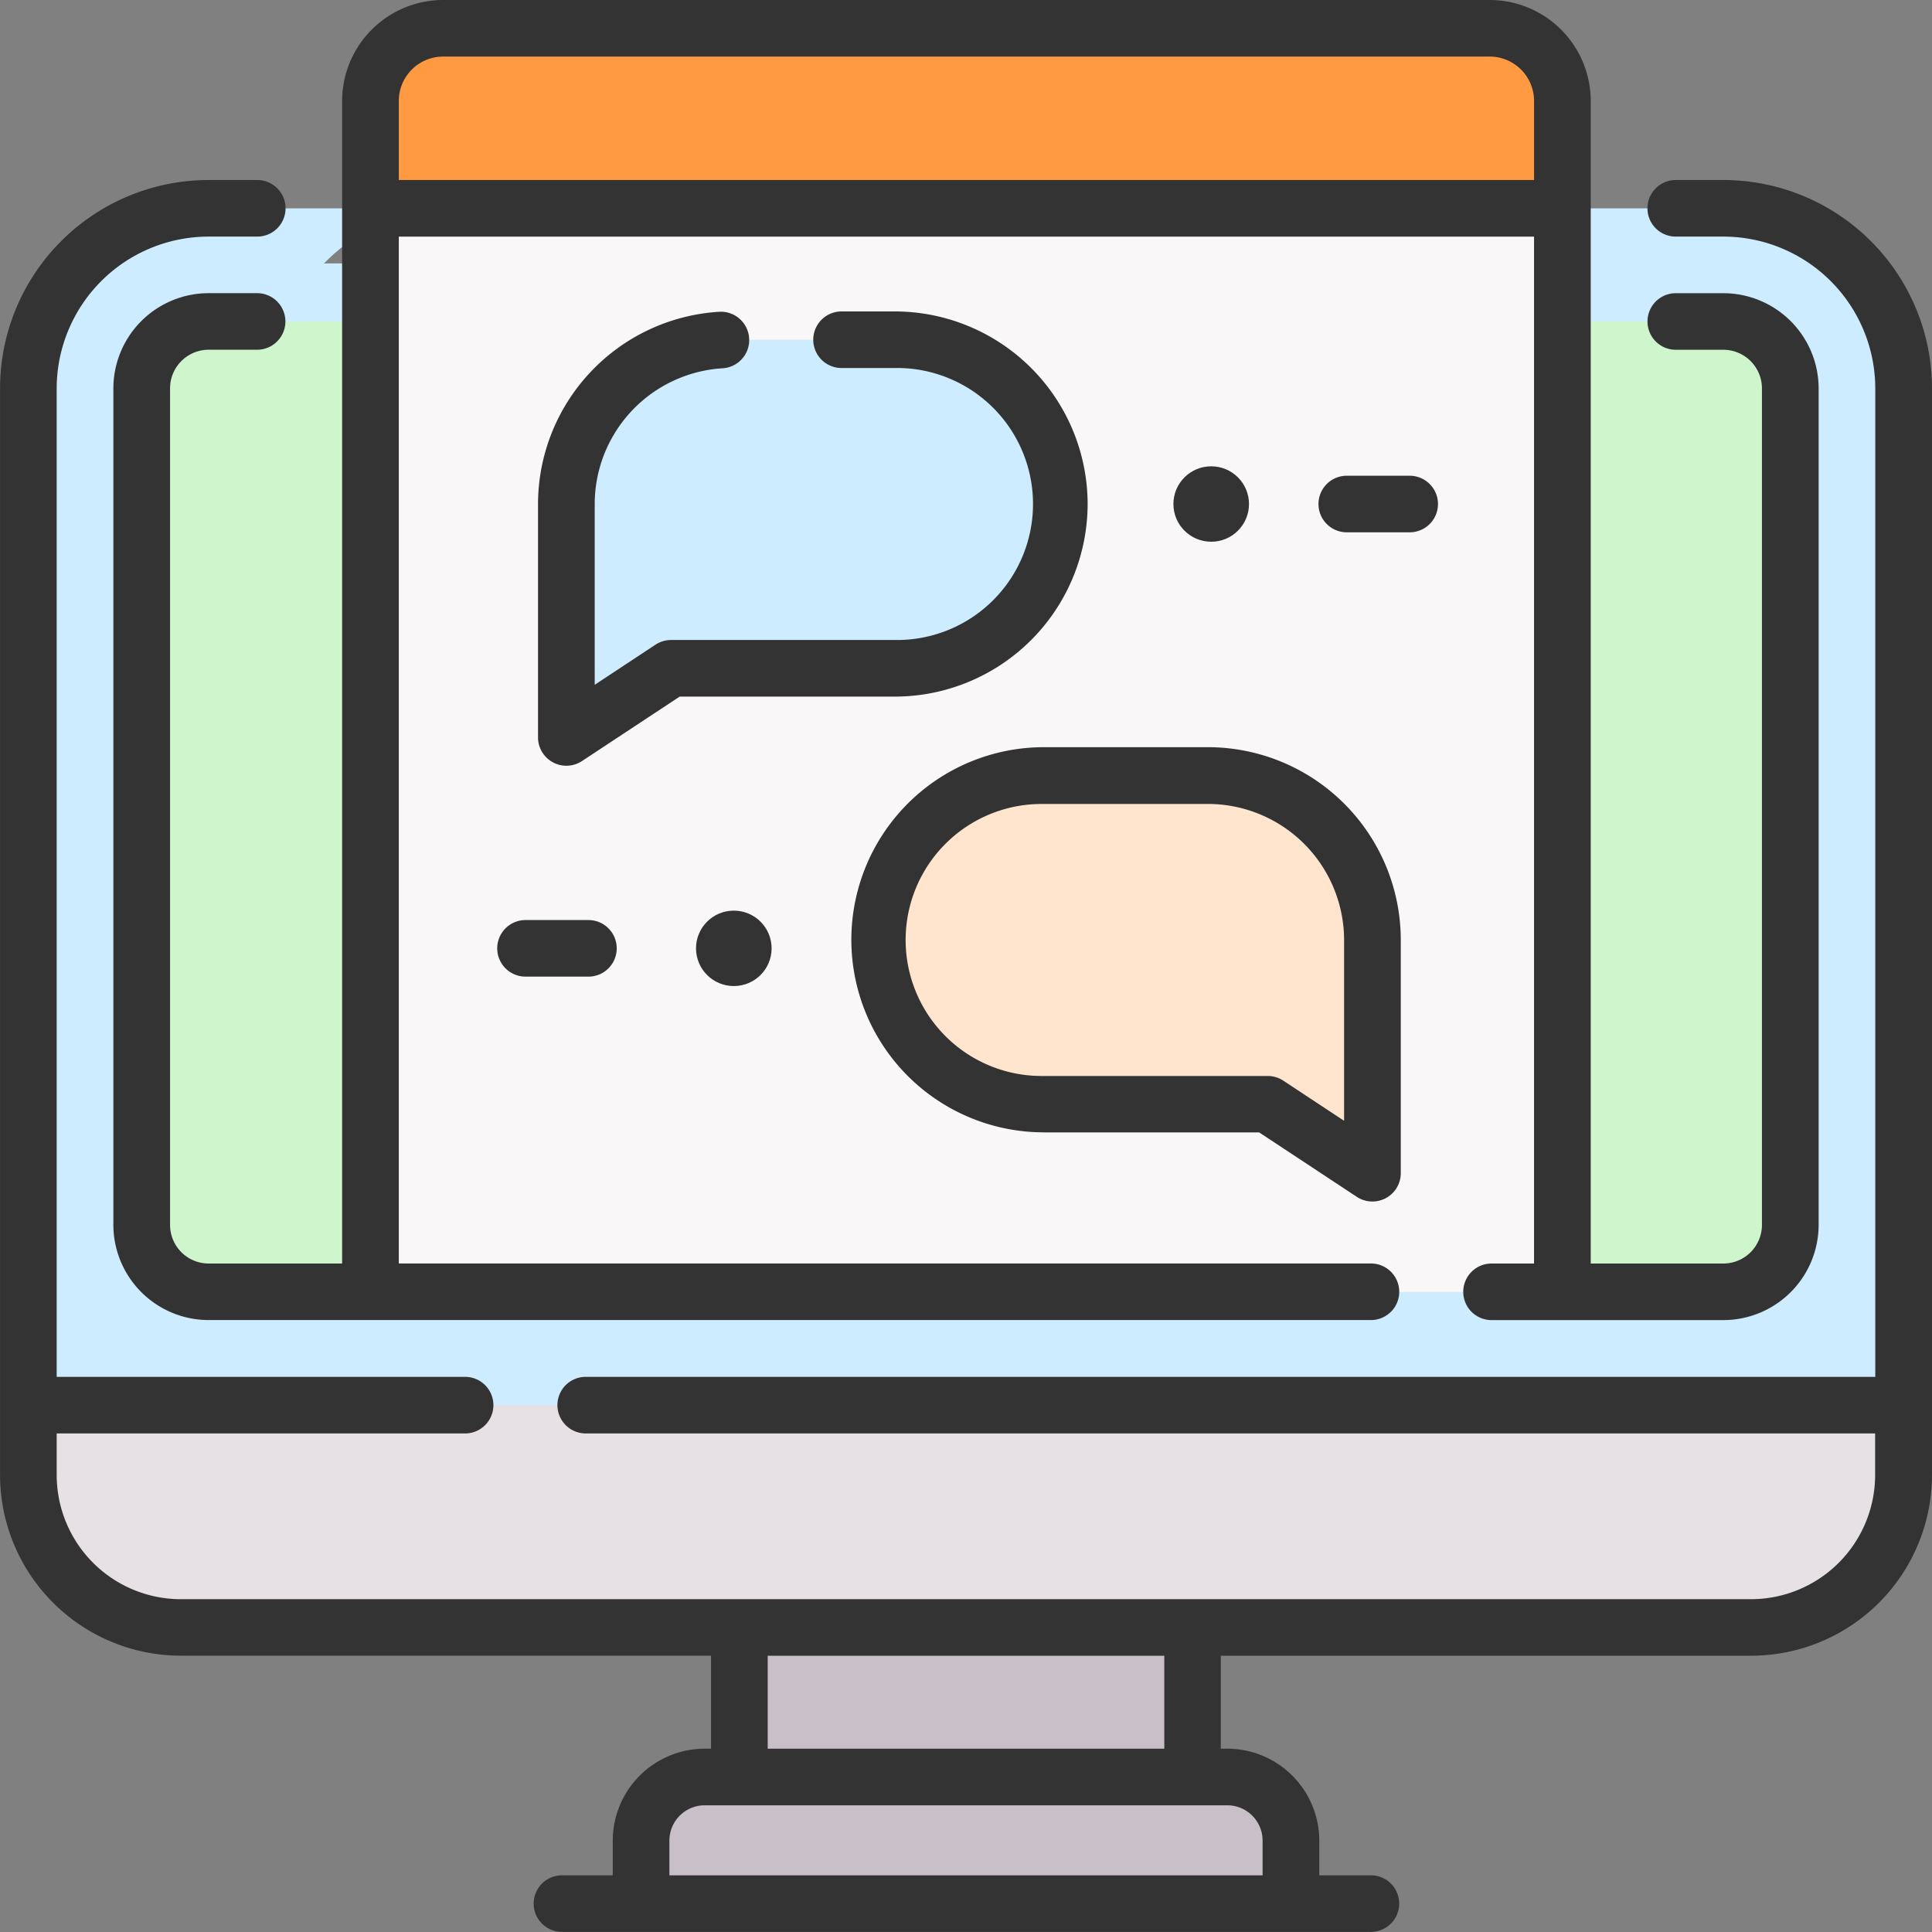 <svg xmlns="http://www.w3.org/2000/svg" width="50" height="50" viewBox="0 0 50 50"><rect x="0" y="0" width="50" height="50" fill="#808080" stroke="none"/><g transform="translate(-0.442 0)"><path d="M196.1,421.407h11.731v5.922H196.1Z" transform="translate(-176.521 -380.266)" fill="#c9bfc8"/><path d="M61.983,55.226H26.973v1.425H19.429c-.071.074-.141.149-.208.228V86.638l6,2.4h39.27L66.651,86.2V59.886a4.664,4.664,0,0,0-4.668-4.66Z" transform="translate(-16.942 -49.834)" fill="#ceecff"/><path d="M14.288,59.886a4.664,4.664,0,0,1,4.668-4.66H12.61a4.664,4.664,0,0,0-4.668,4.66V86.2l7.1,2.836H21.39l-7.1-2.836Z" transform="translate(-6.767 -49.834)" fill="#ceecff"/><path d="M78.873,85.227a1.734,1.734,0,0,1,1.734,1.731V108.61a1.734,1.734,0,0,1-1.734,1.731h-39.2a1.734,1.734,0,0,1-1.734-1.731V86.958a1.734,1.734,0,0,1,1.734-1.731Z" transform="translate(-33.833 -76.906)" fill="#cef5cc"/><g transform="translate(1.175 36.363)"><g transform="translate(0)"><path d="M56.475,372.466v1.812a3.946,3.946,0,0,1-3.949,3.942H11.891a3.946,3.946,0,0,1-3.949-3.942v-1.812Z" transform="translate(-7.942 -372.466)" fill="#e5e1e5"/></g></g><path d="M186.9,474.339H170.082V472.7a1.646,1.646,0,0,1,1.648-1.645h13.524A1.646,1.646,0,0,1,186.9,472.7v1.634Z" transform="translate(-153.05 -425.071)" fill="#c9bfc8"/><g transform="translate(4.109 3.062)"><path d="M127.394,31.361H100.616l-2.134,2.33V61.734h30.846V33.691Z" transform="translate(-92.561 -31.361)" fill="#f9f7f8"/></g><path d="M158.788,98.563H153l-2.381,1.571a.213.213,0,0,1-.331-.178V94.311a4.256,4.256,0,0,1,4.259-4.252h4.242a4.252,4.252,0,1,1,0,8.5Z" transform="translate(-135.19 -81.267)" fill="#ceecff"/><path d="M237.361,214.031h5.79l2.408,1.589a.2.2,0,0,0,.3-.163v-5.678a4.256,4.256,0,0,0-4.259-4.252h-4.242a4.252,4.252,0,1,0,0,8.5Z" transform="translate(-209.906 -185.462)" fill="#ffe5ce"/><path d="M129.328,9.375v2.78H98.482V9.375A1.88,1.88,0,0,1,100.364,7.5h27.082a1.881,1.881,0,0,1,1.883,1.879Z" transform="translate(-88.452 -6.764)" fill="#ff9a42"/><g transform="translate(0.442 0)"><path d="M45.041,47.726H43.81a.732.732,0,1,0,0,1.464h1.23a3.935,3.935,0,0,1,3.934,3.928V78.7H15.6a.732.732,0,1,0,0,1.464h33.37v1.08a3.216,3.216,0,0,1-3.216,3.21H5.125a3.216,3.216,0,0,1-3.216-3.21v-1.08h10.57a.732.732,0,1,0,0-1.464H1.909V53.118A3.935,3.935,0,0,1,5.843,49.19H7.1a.732.732,0,1,0,0-1.464H5.843a5.4,5.4,0,0,0-5.4,5.392V81.242a4.684,4.684,0,0,0,4.683,4.674H18.843v2.407H18.68A2.382,2.382,0,0,0,16.3,90.7v.9H14.985a.732.732,0,1,0,0,1.464H35.921a.732.732,0,1,0,0-1.464H34.585v-.9A2.382,2.382,0,0,0,32.2,88.323h-.164V85.917H45.759a4.684,4.684,0,0,0,4.683-4.674V53.118A5.4,5.4,0,0,0,45.041,47.726ZM33.118,90.7v.9H17.766v-.9a.914.914,0,0,1,.914-.912H32.2A.914.914,0,0,1,33.118,90.7Zm-2.544-2.377H20.31V85.917H30.574Z" transform="translate(-0.442 -43.067)" fill="#333"/><path d="M32.909,32.7a1,1,0,0,1-1-1V10.051a1,1,0,0,1,1-1h1.253a.732.732,0,1,0,0-1.464H32.909a2.468,2.468,0,0,0-2.467,2.463V31.7a2.468,2.468,0,0,0,2.467,2.463H62.988a.732.732,0,1,0,0-1.464H37.829V6.124h29.38V32.7h-1.1a.732.732,0,1,0,0,1.464h5.993A2.468,2.468,0,0,0,74.574,31.7V10.051a2.468,2.468,0,0,0-2.467-2.463h-1.23a.732.732,0,1,0,0,1.464h1.23a1,1,0,0,1,1,1V31.7a1,1,0,0,1-1,1H68.676V2.611A2.617,2.617,0,0,0,66.06,0H38.978a2.617,2.617,0,0,0-2.616,2.611V32.7ZM38.978,1.464H66.06a1.149,1.149,0,0,1,1.149,1.147V4.659H37.829V2.611a1.149,1.149,0,0,1,1.149-1.147Z" transform="translate(-27.508 0)" fill="#333"/><path d="M157.014,87.544a4.994,4.994,0,0,0-4.993-4.984h-1.376a.732.732,0,1,0,0,1.464h1.376a3.52,3.52,0,1,1,0,7.039h-5.79a.735.735,0,0,0-.4.121l-1.574,1.039v-4.68a3.525,3.525,0,0,1,3.31-3.512.732.732,0,1,0-.088-1.462,4.992,4.992,0,0,0-4.689,4.974v6.042a.734.734,0,0,0,1.138.611l2.528-1.668h5.569A4.994,4.994,0,0,0,157.014,87.544Z" transform="translate(-128.866 -74.5)" fill="#333"/><path d="M230.6,208h5.569l2.528,1.668a.734.734,0,0,0,1.138-.611v-6.042a4.994,4.994,0,0,0-4.993-4.984H230.6a4.984,4.984,0,1,0,0,9.968Zm0-8.5h4.242a3.527,3.527,0,0,1,3.526,3.52v4.68l-1.573-1.039a.734.734,0,0,0-.4-.121H230.6a3.52,3.52,0,1,1,0-7.039Z" transform="translate(-203.583 -178.694)" fill="#333"/><ellipse cx="0.978" cy="0.976" rx="0.978" ry="0.976" transform="translate(30.368 12.068)" fill="#333"/><ellipse cx="0.978" cy="0.976" rx="0.978" ry="0.976" transform="translate(18.013 23.567)" fill="#333"/><path d="M352.425,126.843a.733.733,0,0,0-.733-.732h-1.628a.732.732,0,1,0,0,1.464h1.628A.733.733,0,0,0,352.425,126.843Z" transform="translate(-315.21 -113.799)" fill="#333"/><path d="M132.738,243.893a.732.732,0,1,0,0,1.464h1.629a.732.732,0,1,0,0-1.464Z" transform="translate(-119.138 -220.082)" fill="#333"/></g></g></svg>
